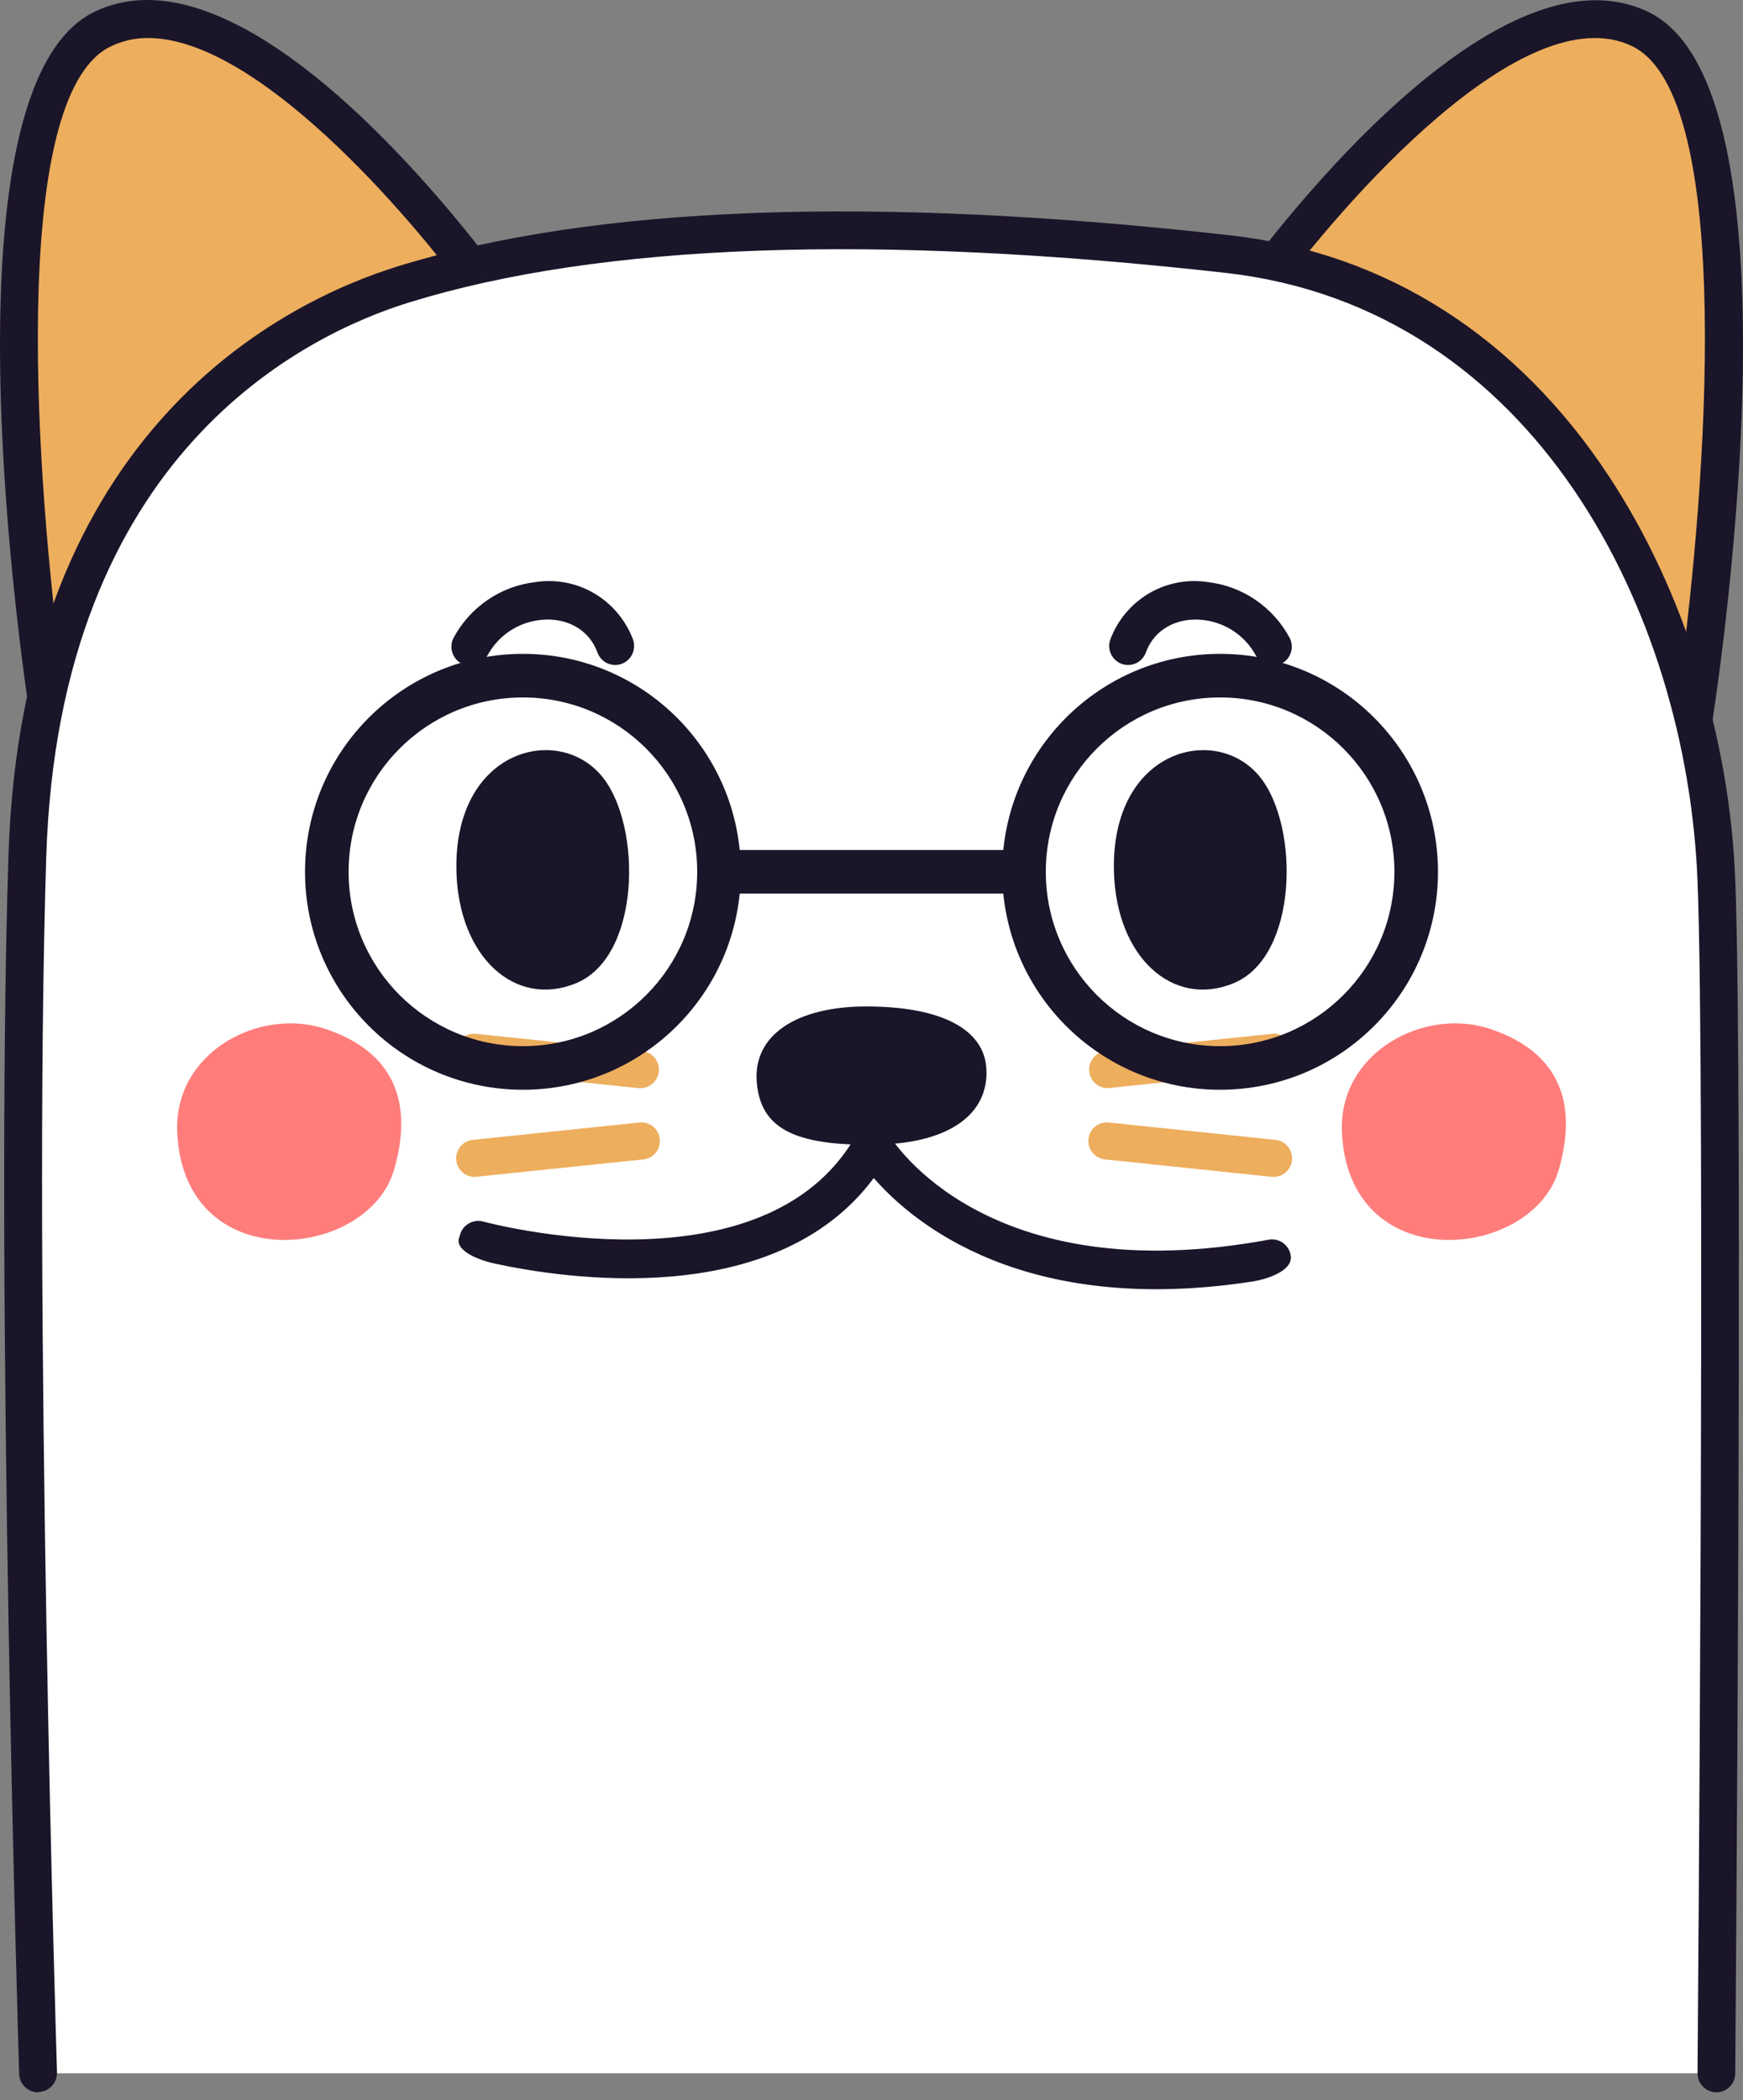 <svg width="44" height="53" viewBox="0 0 44 53" fill="none" xmlns="http://www.w3.org/2000/svg">
<rect x="0" y="0" width="44" height="53" fill="#808080" stroke="none"/>
<path fill-rule="evenodd" clip-rule="evenodd" d="M1.244 18.116C1.244 18.116 -1.151 2.497 2.603 0.724C6.442 -1.095 12.572 7.676 12.572 7.676L1.244 18.116Z" fill="#EDAE5D"/>
<path d="M1.244 18.597C1.19 18.597 1.136 18.588 1.085 18.57C1.003 18.541 0.931 18.49 0.876 18.423C0.821 18.356 0.785 18.275 0.772 18.189C0.521 16.554 -1.566 2.169 2.4 0.29C6.548 -1.68 12.703 7.028 12.962 7.398C13.027 7.494 13.056 7.61 13.044 7.725C13.031 7.84 12.978 7.947 12.894 8.026L1.566 18.471C1.478 18.552 1.363 18.596 1.244 18.597ZM3.733 0.959C3.411 0.958 3.093 1.029 2.802 1.168C0.166 2.422 0.935 12.402 1.583 17.152L11.932 7.616C10.293 5.36 6.473 0.959 3.737 0.959H3.733Z" fill="#1B1529"/>
<path fill-rule="evenodd" clip-rule="evenodd" d="M42.757 18.116C42.757 18.116 45.154 2.506 41.396 0.724C37.559 -1.095 31.429 7.676 31.429 7.676L42.757 18.116Z" fill="#EDAE5D"/>
<path d="M42.757 18.597C42.637 18.596 42.522 18.552 42.433 18.471L31.107 8.032C31.023 7.953 30.969 7.846 30.957 7.731C30.944 7.616 30.973 7.5 31.039 7.405C31.298 7.034 37.447 -1.674 41.599 0.296C45.567 2.178 43.478 16.56 43.228 18.195C43.214 18.281 43.178 18.362 43.123 18.429C43.068 18.496 42.996 18.547 42.914 18.576C42.863 18.592 42.81 18.599 42.757 18.597ZM32.066 7.609L42.413 17.146C43.057 12.395 43.829 2.41 41.193 1.161C38.474 -0.129 33.899 5.09 32.066 7.609Z" fill="#1B1529"/>
<path fill-rule="evenodd" clip-rule="evenodd" d="M0.962 52.319H43.325C43.325 52.319 43.532 27.439 43.325 22.212C43.074 15.86 39.395 7.367 31.006 6.418C20.064 5.186 13.879 6.039 10.191 7.179C6.504 8.318 0.998 11.904 0.689 21.605C0.34 32.59 0.962 52.319 0.962 52.319Z" fill="white"/>
<path d="M0.96 52.8C0.836 52.8 0.718 52.751 0.629 52.664C0.54 52.577 0.488 52.459 0.483 52.334C0.483 52.135 -0.139 32.471 0.214 21.584C0.558 10.804 7.211 7.597 10.055 6.717C15.005 5.188 22.071 4.927 31.06 5.939C34.984 6.382 38.287 8.486 40.617 12.021C42.502 14.881 43.663 18.588 43.804 22.193C44.011 27.374 43.804 52.072 43.804 52.323C43.803 52.45 43.752 52.571 43.663 52.661C43.574 52.75 43.453 52.8 43.327 52.8C43.2 52.799 43.079 52.747 42.99 52.656C42.901 52.566 42.852 52.443 42.852 52.315C42.852 52.066 43.06 27.389 42.852 22.23C42.583 15.46 38.748 7.775 30.954 6.888C22.096 5.891 15.159 6.14 10.335 7.63C7.686 8.448 1.493 11.448 1.168 21.607C0.821 32.457 1.433 52.097 1.439 52.294C1.443 52.422 1.397 52.546 1.31 52.639C1.224 52.733 1.104 52.787 0.977 52.792L0.96 52.8Z" fill="#1B1529"/>
<path fill-rule="evenodd" clip-rule="evenodd" d="M11.523 22.017C11.428 18.893 14.128 18.224 15.227 19.63C16.206 20.884 16.173 24.15 14.534 24.815C13.004 25.438 11.589 24.156 11.523 22.017Z" fill="#1B1529"/>
<path fill-rule="evenodd" clip-rule="evenodd" d="M28.121 22.017C28.026 18.893 30.726 18.224 31.825 19.63C32.806 20.884 32.771 24.15 31.132 24.815C29.604 25.438 28.187 24.156 28.121 22.017Z" fill="#1B1529"/>
<path d="M11.873 16.801C11.802 16.8 11.731 16.784 11.666 16.753C11.61 16.725 11.559 16.687 11.517 16.64C11.475 16.593 11.443 16.538 11.422 16.478C11.401 16.419 11.392 16.356 11.396 16.293C11.399 16.229 11.415 16.168 11.442 16.111C11.648 15.722 11.944 15.389 12.305 15.142C12.666 14.894 13.082 14.739 13.516 14.689C14.028 14.61 14.552 14.71 15 14.973C15.448 15.236 15.793 15.646 15.978 16.134C16.022 16.253 16.016 16.386 15.963 16.502C15.91 16.617 15.814 16.707 15.695 16.752C15.576 16.796 15.445 16.79 15.33 16.737C15.215 16.683 15.126 16.586 15.082 16.466C14.874 15.889 14.3 15.567 13.63 15.646C13.357 15.677 13.095 15.772 12.866 15.925C12.636 16.078 12.447 16.285 12.313 16.527C12.274 16.61 12.211 16.68 12.133 16.729C12.055 16.777 11.965 16.802 11.873 16.801Z" fill="#1B1529"/>
<path d="M32.126 16.801C32.036 16.8 31.948 16.775 31.872 16.727C31.797 16.679 31.736 16.61 31.696 16.529C31.562 16.287 31.372 16.081 31.143 15.927C30.913 15.774 30.651 15.678 30.377 15.646C29.703 15.569 29.133 15.889 28.926 16.466C28.882 16.586 28.793 16.683 28.678 16.737C28.563 16.79 28.431 16.796 28.313 16.752C28.194 16.707 28.097 16.618 28.044 16.502C27.991 16.386 27.986 16.253 28.03 16.134C28.214 15.646 28.559 15.236 29.006 14.973C29.454 14.711 29.977 14.61 30.489 14.689C30.923 14.739 31.339 14.894 31.7 15.142C32.062 15.39 32.358 15.722 32.563 16.111C32.59 16.168 32.606 16.23 32.61 16.293C32.613 16.356 32.604 16.419 32.583 16.478C32.562 16.538 32.53 16.593 32.488 16.64C32.447 16.687 32.396 16.725 32.339 16.753C32.273 16.785 32.2 16.801 32.126 16.801Z" fill="#1B1529"/>
<path fill-rule="evenodd" clip-rule="evenodd" d="M4.474 28.589C4.372 26.567 6.537 25.402 8.221 25.967C9.905 26.531 10.455 27.771 9.947 29.521C9.283 31.798 4.656 32.264 4.474 28.589Z" fill="#FE7D7B"/>
<path fill-rule="evenodd" clip-rule="evenodd" d="M33.876 28.589C33.775 26.567 35.94 25.402 37.624 25.967C39.308 26.531 39.855 27.771 39.349 29.521C38.686 31.798 34.059 32.264 33.876 28.589Z" fill="#FE7D7B"/>
<path fill-rule="evenodd" clip-rule="evenodd" d="M19.105 27.328C18.993 26.107 20.132 25.398 21.866 25.398C23.815 25.398 24.832 26.002 24.898 26.945C24.979 28.087 24 28.842 22.173 28.883C19.985 28.934 19.207 28.434 19.105 27.328Z" fill="#1B1529"/>
<path d="M11.679 31.017C11.642 31.071 11.616 31.133 11.604 31.198C11.43 31.557 12.108 31.803 12.469 31.882C14.178 32.256 19.545 33.105 22.057 29.728C23.056 30.874 25.864 33.226 31.632 32.337C31.951 32.286 32.588 32.093 32.588 31.733C32.585 31.665 32.567 31.598 32.536 31.537C32.505 31.476 32.461 31.423 32.408 31.38C32.355 31.337 32.293 31.307 32.227 31.29C32.162 31.274 32.093 31.271 32.026 31.284C24.908 32.597 22.54 28.8 22.442 28.639C22.399 28.567 22.338 28.508 22.266 28.466C22.193 28.425 22.111 28.403 22.028 28.402C21.943 28.402 21.861 28.425 21.788 28.467C21.715 28.51 21.654 28.571 21.613 28.645C19.309 32.735 12.27 30.847 12.199 30.826C12.136 30.808 12.069 30.804 12.005 30.814C11.94 30.824 11.877 30.847 11.822 30.882C11.765 30.916 11.717 30.962 11.679 31.017Z" fill="#1B1529"/>
<path d="M16.171 27.46H16.121L11.915 27.02C11.792 27.008 11.68 26.946 11.602 26.85C11.524 26.753 11.488 26.63 11.5 26.506C11.513 26.383 11.574 26.269 11.669 26.191C11.765 26.112 11.888 26.075 12.01 26.088L16.212 26.525C16.331 26.536 16.441 26.593 16.52 26.685C16.598 26.776 16.638 26.894 16.632 27.014C16.627 27.135 16.575 27.248 16.488 27.331C16.401 27.414 16.286 27.46 16.167 27.46H16.171Z" fill="#EDAE5D"/>
<path d="M11.967 29.699C11.85 29.695 11.739 29.648 11.655 29.566C11.572 29.483 11.522 29.372 11.516 29.255C11.51 29.137 11.548 29.021 11.623 28.931C11.697 28.84 11.803 28.782 11.919 28.766L16.121 28.329C16.183 28.319 16.247 28.322 16.308 28.338C16.369 28.354 16.427 28.382 16.477 28.421C16.526 28.46 16.568 28.508 16.599 28.564C16.63 28.619 16.649 28.68 16.655 28.744C16.662 28.807 16.655 28.871 16.637 28.932C16.618 28.992 16.587 29.049 16.546 29.097C16.505 29.145 16.454 29.184 16.398 29.212C16.341 29.24 16.279 29.256 16.216 29.26L12.014 29.697L11.967 29.699Z" fill="#EDAE5D"/>
<path d="M27.963 27.46C27.843 27.461 27.728 27.415 27.641 27.332C27.553 27.249 27.501 27.136 27.495 27.015C27.489 26.895 27.529 26.776 27.608 26.685C27.686 26.594 27.796 26.536 27.916 26.525L32.117 26.088C32.178 26.082 32.239 26.087 32.298 26.105C32.356 26.123 32.411 26.152 32.458 26.191C32.506 26.229 32.545 26.277 32.574 26.331C32.603 26.386 32.621 26.445 32.628 26.506C32.634 26.567 32.628 26.629 32.611 26.688C32.593 26.747 32.564 26.802 32.526 26.85C32.487 26.898 32.44 26.937 32.386 26.967C32.332 26.996 32.273 27.014 32.213 27.02L28.011 27.455L27.963 27.46Z" fill="#EDAE5D"/>
<path d="M32.165 29.699H32.117L27.916 29.26C27.852 29.256 27.791 29.24 27.734 29.212C27.678 29.184 27.627 29.145 27.586 29.097C27.545 29.049 27.514 28.992 27.495 28.932C27.477 28.871 27.47 28.807 27.477 28.744C27.483 28.68 27.502 28.619 27.533 28.564C27.564 28.508 27.605 28.46 27.655 28.421C27.705 28.382 27.763 28.354 27.824 28.338C27.885 28.322 27.949 28.319 28.011 28.329L32.213 28.766C32.329 28.782 32.434 28.84 32.509 28.931C32.584 29.021 32.622 29.137 32.616 29.255C32.61 29.372 32.56 29.483 32.477 29.566C32.393 29.648 32.282 29.695 32.165 29.699Z" fill="#EDAE5D"/>
<path fill-rule="evenodd" clip-rule="evenodd" d="M13.2 26.4C15.63 26.4 17.6 24.43 17.6 22C17.6 19.57 15.63 17.6 13.2 17.6C10.77 17.6 8.8 19.57 8.8 22C8.8 24.43 10.77 26.4 13.2 26.4ZM30.8 26.4C33.23 26.4 35.2 24.43 35.2 22C35.2 19.57 33.23 17.6 30.8 17.6C28.37 17.6 26.4 19.57 26.4 22C26.4 24.43 28.37 26.4 30.8 26.4ZM13.2 27.5C16.238 27.5 18.7 25.038 18.7 22C18.7 18.962 16.238 16.5 13.2 16.5C10.162 16.5 7.7 18.962 7.7 22C7.7 25.038 10.162 27.5 13.2 27.5ZM30.8 27.5C33.838 27.5 36.3 25.038 36.3 22C36.3 18.962 33.838 16.5 30.8 16.5C27.762 16.5 25.3 18.962 25.3 22C25.3 25.038 27.762 27.5 30.8 27.5Z" fill="#1B1529"/>
<path fill-rule="evenodd" clip-rule="evenodd" d="M25.85 22.55H18.15V21.45H25.85V22.55Z" fill="#1B1529"/>
</svg>
